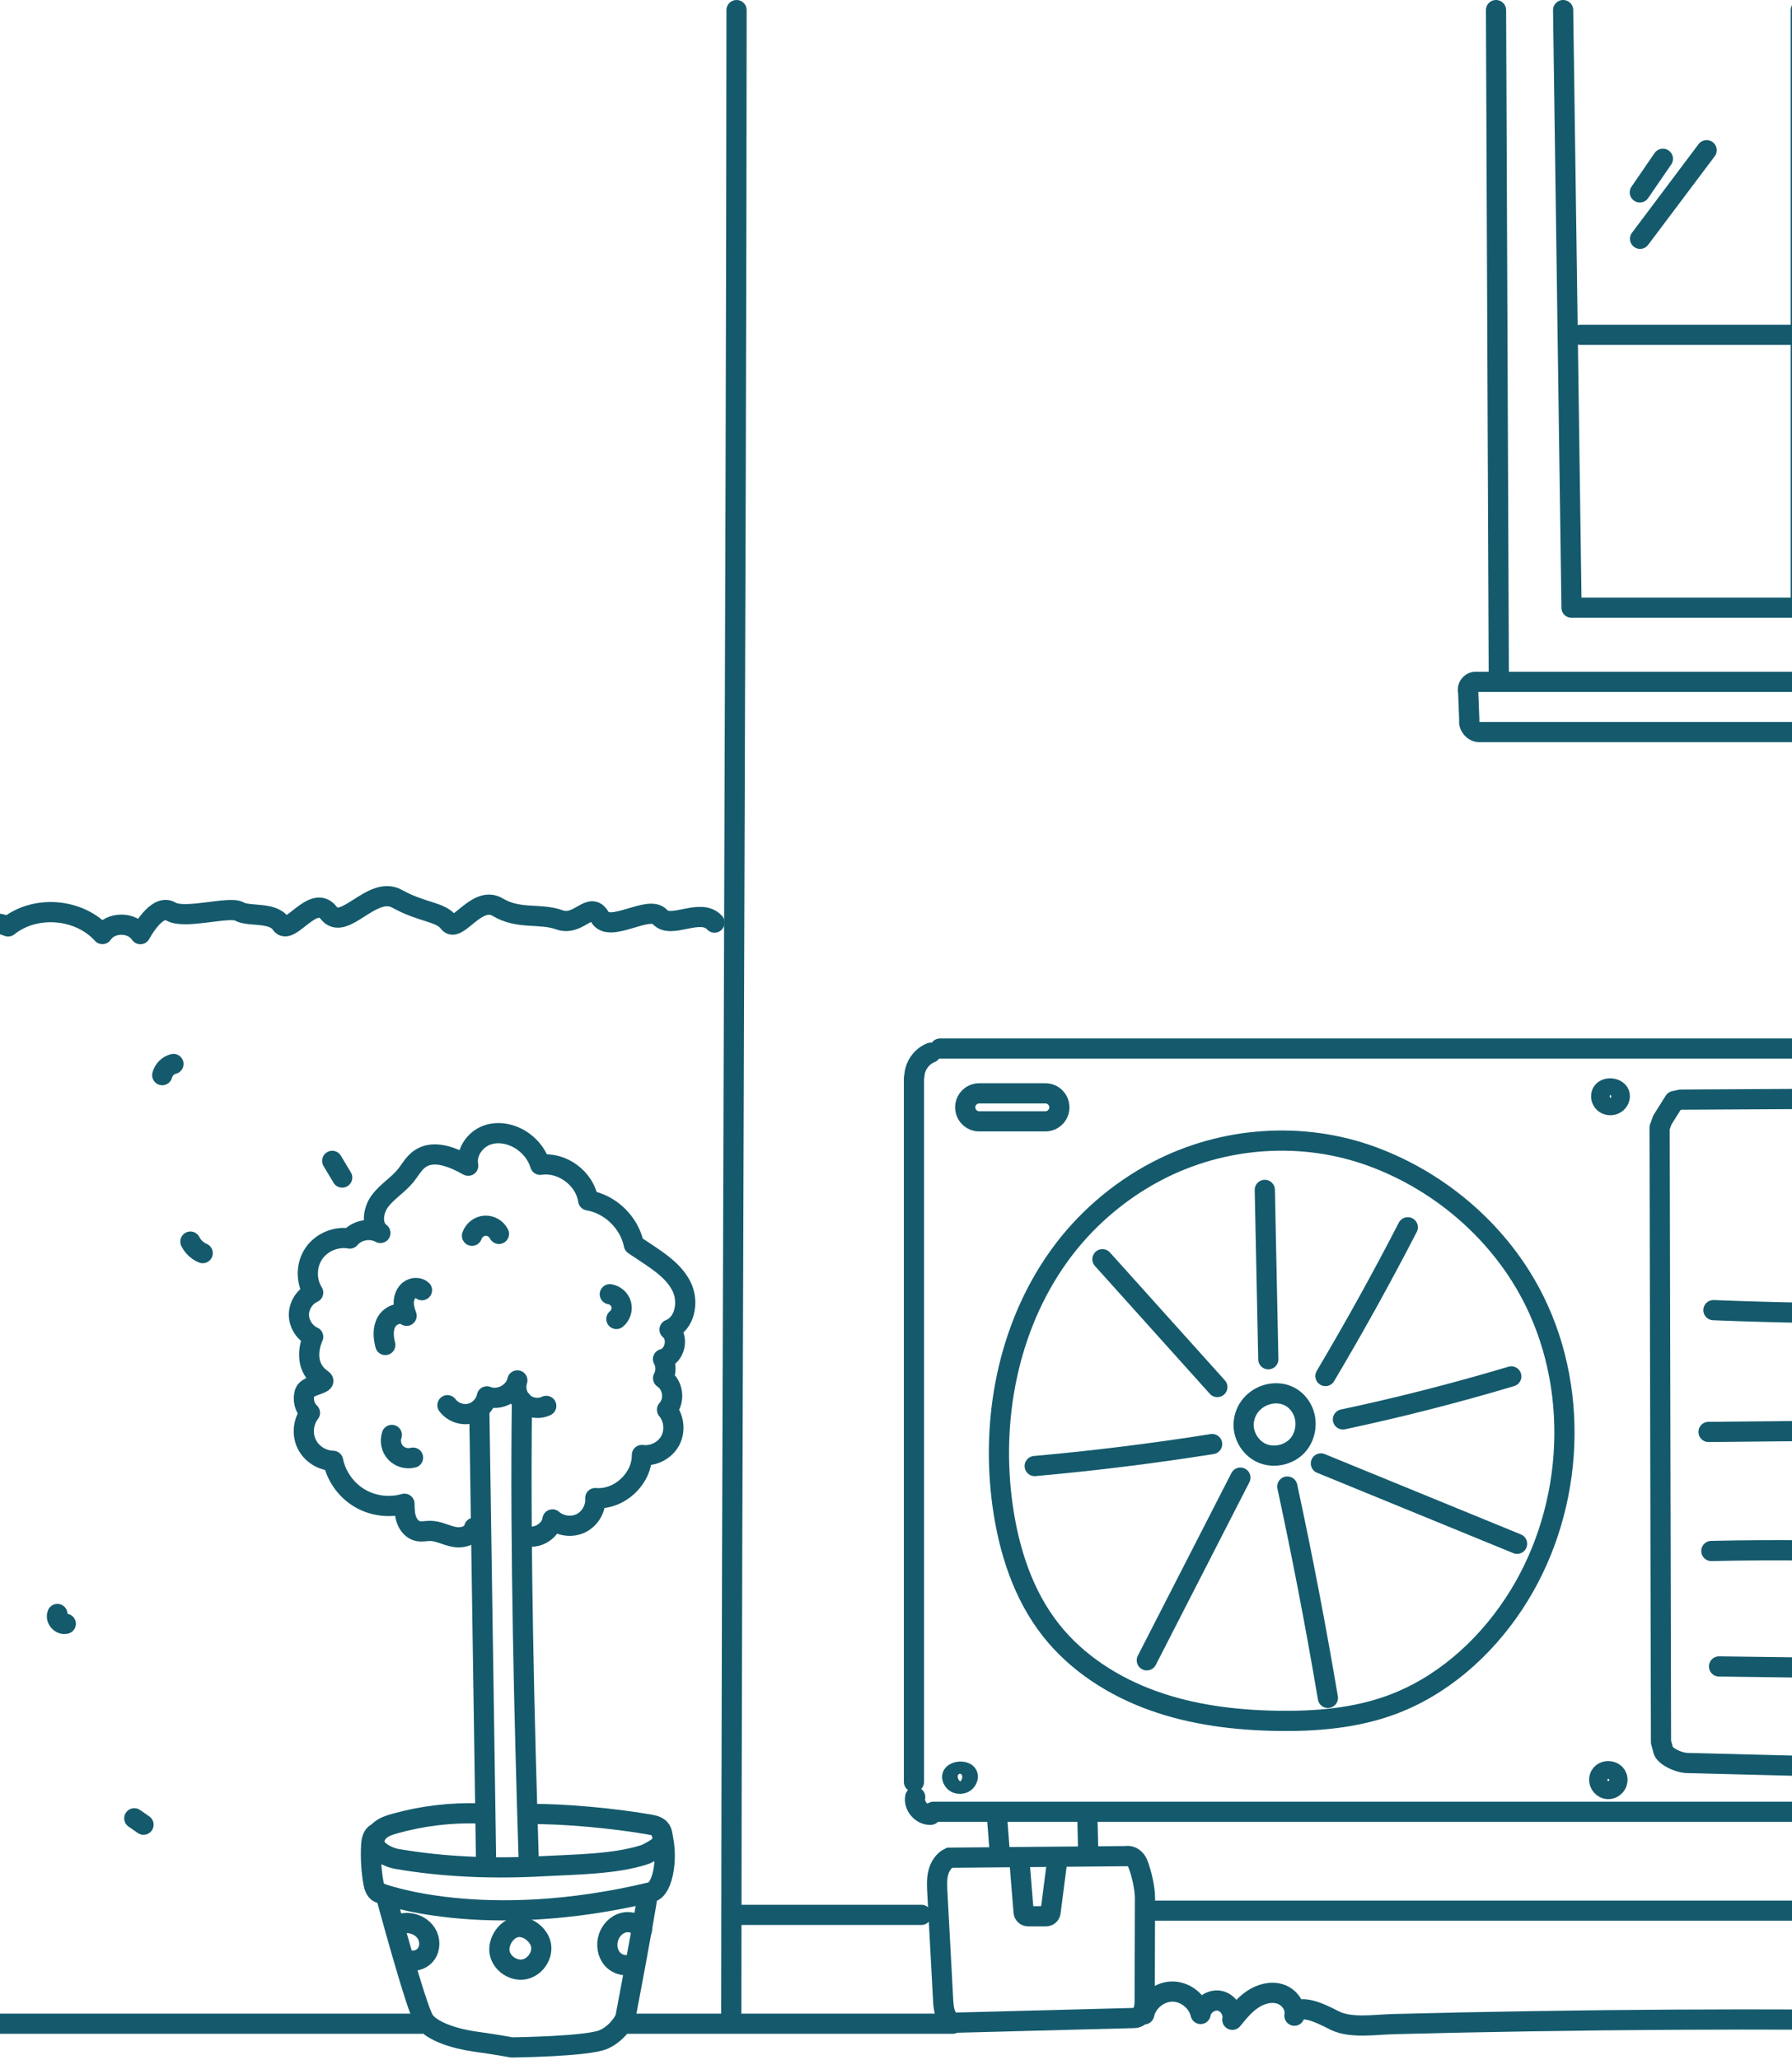 <svg width="355" height="408" viewBox="0 0 355 408" fill="none" xmlns="http://www.w3.org/2000/svg">
<path d="M76.328 266.362C75.936 264.849 75.801 263.158 76.57 261.796C77.339 260.434 79.279 259.669 80.548 260.584C80.231 259.73 79.963 258.838 79.985 257.927C80.006 257.016 80.354 256.077 81.076 255.519C81.797 254.962 82.921 254.898 83.594 255.512" stroke="#145A6C" stroke-width="4" stroke-linecap="round" stroke-linejoin="round"/>
<path d="M93.503 244.733C93.854 243.647 94.907 242.824 96.047 242.744C97.188 242.664 98.346 243.333 98.844 244.36" stroke="#145A6C" stroke-width="4" stroke-linecap="round" stroke-linejoin="round"/>
<path d="M120.807 256.314C121.867 256.472 122.795 257.303 123.07 258.337C123.344 259.372 122.949 260.552 122.106 261.214" stroke="#145A6C" stroke-width="4" stroke-linecap="round" stroke-linejoin="round"/>
<path d="M77.624 284.174C77.206 285.363 77.502 286.771 78.362 287.693C79.222 288.615 80.609 289.008 81.826 288.675" stroke="#145A6C" stroke-width="4" stroke-linecap="round" stroke-linejoin="round"/>
<path d="M88.64 278.294C89.643 279.646 91.474 280.326 93.118 279.958C94.761 279.589 96.126 278.191 96.453 276.542C98.847 277.539 101.953 275.91 102.488 273.376C101.967 274.909 102.452 276.733 103.668 277.805C104.884 278.877 106.757 279.133 108.216 278.426" stroke="#145A6C" stroke-width="4" stroke-linecap="round" stroke-linejoin="round"/>
<path d="M103.463 303.907C105.762 305.161 109.078 303.501 109.447 300.912C110.963 302.246 113.305 302.551 115.113 301.649C116.921 300.747 118.083 298.694 117.925 296.682C122.633 297.113 127.226 292.872 127.162 288.151C129.35 288.459 131.671 287.303 132.741 285.373C133.811 283.444 133.559 280.866 132.137 279.179C133.777 277.438 133.377 274.232 131.36 272.944C131.99 271.786 131.984 270.306 131.345 269.153C133.737 268.54 134.55 264.87 132.64 263.308C135.681 262.117 136.476 257.888 135.089 254.934C133.703 251.981 130.856 250.03 128.137 248.223C127.282 247.655 126.427 247.087 125.572 246.518C124.702 242.133 120.934 238.471 116.521 237.722C115.892 233.386 111.349 230.023 107.012 230.68C106.472 228.855 105.264 227.258 103.731 226.127C101.661 224.601 98.856 223.925 96.44 224.81C94.023 225.696 92.242 228.338 92.754 230.856C89.748 229.183 85.88 227.538 83.097 229.56C81.922 230.413 81.233 231.761 80.314 232.883C78.821 234.705 76.701 235.95 75.287 237.834C73.874 239.717 73.465 242.775 75.358 244.178C73.418 243.076 70.718 243.569 69.293 245.284C66.611 244.789 63.688 246.01 62.16 248.266C60.632 250.522 60.584 253.685 62.043 255.986C60.369 256.746 59.217 258.532 59.217 260.368C59.217 262.204 60.369 263.99 62.042 264.75C62.042 264.75 59.38 270.134 63.823 273.184C65.055 274.03 60.925 274.285 60.411 275.687C59.898 277.09 60.306 278.782 61.403 279.797C60.066 281.517 59.803 284.002 60.748 285.964C61.694 287.925 63.804 289.269 65.983 289.3C66.6 292.326 68.534 295.06 71.183 296.654C73.833 298.247 77.158 298.676 80.125 297.805C80.144 298.888 80.166 299.995 80.536 301.014C80.906 302.033 81.694 302.965 82.751 303.212C83.549 303.399 84.379 303.179 85.198 303.18C86.827 303.182 88.322 304.045 89.919 304.367C91.515 304.69 93.579 304.142 93.925 302.552" stroke="#145A6C" stroke-width="4" stroke-linecap="round" stroke-linejoin="round"/>
<path d="M95.059 359.137C89.391 358.934 83.691 359.612 78.228 361.139C77.188 361.43 76.125 361.768 75.302 362.465C74.478 363.161 73.945 364.308 74.269 365.336C74.716 366.752 77.082 367.879 78.547 368.133C88.048 369.783 97.897 370.122 107.526 369.588C113.709 369.245 121.709 369.224 127.601 367.325C128.443 367.053 130.223 366.019 130.839 365.385C131.456 364.751 131.371 363.163 130.903 362.413C130.459 361.701 129.538 361.484 128.711 361.339C121.751 360.117 111.599 359.146 104.532 359.246" stroke="#145A6C" stroke-width="4" stroke-linecap="round" stroke-linejoin="round"/>
<path d="M74.586 363.044C73.767 363.472 73.582 364.545 73.533 365.467C73.4 367.93 73.546 370.409 73.967 372.841C74.12 373.728 74.488 374.788 75.377 374.932C75.377 374.932 95.669 382.711 128.996 374.731C131.566 374.116 132.432 366.914 131 362.881" stroke="#145A6C" stroke-width="4" stroke-linecap="round" stroke-linejoin="round"/>
<path d="M76.442 375.408C76.442 375.408 82.513 397.958 84.051 400.14C85.59 402.323 90.123 403.778 94.251 404.344C98.379 404.909 101.374 405.475 101.374 405.475C101.374 405.475 116.593 405.313 119.669 403.859C122.745 402.404 123.878 399.656 123.878 399.656C123.878 399.656 127.764 379.287 128.331 375.004" stroke="#145A6C" stroke-width="4" stroke-linecap="round" stroke-linejoin="round"/>
<path d="M94.959 279.548C95.408 309.535 95.857 339.521 96.305 369.507" stroke="#145A6C" stroke-width="4" stroke-linecap="round" stroke-linejoin="round"/>
<path d="M103.397 277.447C103.026 306.896 103.855 340.071 104.773 369.507" stroke="#145A6C" stroke-width="4" stroke-linecap="round" stroke-linejoin="round"/>
<path d="M78.695 381.544C79.191 380.975 80.011 380.808 80.765 380.84C82.225 380.902 83.673 381.644 84.455 382.877C85.237 384.11 85.262 385.819 84.402 386.998C83.543 388.178 81.799 388.667 80.504 387.991" stroke="#145A6C" stroke-width="4" stroke-linecap="round" stroke-linejoin="round"/>
<path d="M98.997 386.789C99.442 388.88 101.711 390.399 103.817 390.018C105.923 389.636 107.513 387.417 107.194 385.304C106.88 383.222 104.459 381.28 102.3 381.671C100.141 382.062 98.558 384.73 98.997 386.789Z" stroke="#145A6C" stroke-width="4" stroke-linecap="round" stroke-linejoin="round"/>
<path d="M127.182 382.161C126.452 380.949 124.841 380.409 123.471 380.773C122.102 381.136 121.018 382.292 120.561 383.631C120.06 385.103 120.305 386.853 121.348 388.007C122.391 389.161 124.248 389.563 125.593 388.78" stroke="#145A6C" stroke-width="4" stroke-linecap="round" stroke-linejoin="round"/>
<path d="M246.41 281.453C246.068 284.005 247.569 286.688 249.91 287.756C252.251 288.824 255.241 288.21 256.993 286.322C258.744 284.435 259.14 281.425 257.963 279.136C255.171 273.709 247.189 275.649 246.41 281.453Z" stroke="#145A6C" stroke-width="4" stroke-linecap="round" stroke-linejoin="round"/>
<path d="M209.669 248.932C199.677 262.964 196.238 281.101 198.617 298.167C199.847 306.992 202.655 315.797 208.162 322.799C213.316 329.353 220.621 334.018 228.468 336.825C236.315 339.633 244.705 340.665 253.038 340.8C260.639 340.923 268.357 340.291 275.5 337.69C285.528 334.038 293.934 326.611 299.839 317.716C311.47 300.195 313.297 276.442 303.971 257.591C297.467 244.444 285.636 234.135 271.92 229.071C258.023 223.941 242.238 225.074 229.103 231.976C221.428 236.008 214.7 241.867 209.669 248.932H209.669Z" stroke="#145A6C" stroke-width="4" stroke-linecap="round" stroke-linejoin="round"/>
<path d="M251.255 269.189C251.024 258.01 250.793 246.831 250.562 235.651" stroke="#145A6C" stroke-width="4" stroke-linecap="round" stroke-linejoin="round"/>
<path d="M262.571 272.512C268.3 262.857 273.742 253.032 278.887 243.053" stroke="#145A6C" stroke-width="4" stroke-linecap="round" stroke-linejoin="round"/>
<path d="M266.039 281.102C277.265 278.714 288.395 275.871 299.393 272.584" stroke="#145A6C" stroke-width="4" stroke-linecap="round" stroke-linejoin="round"/>
<path d="M218.394 249.378C225.981 257.816 233.568 266.255 241.155 274.694" stroke="#145A6C" stroke-width="4" stroke-linecap="round" stroke-linejoin="round"/>
<path d="M261.673 289.819C274.628 295.124 287.584 300.428 300.539 305.733" stroke="#145A6C" stroke-width="4" stroke-linecap="round" stroke-linejoin="round"/>
<path d="M255.019 294.399C258.014 308.288 260.694 322.244 263.056 336.254" stroke="#145A6C" stroke-width="4" stroke-linecap="round" stroke-linejoin="round"/>
<path d="M227.185 328.811C233.365 316.752 239.545 304.692 245.725 292.633" stroke="#145A6C" stroke-width="4" stroke-linecap="round" stroke-linejoin="round"/>
<path d="M204.976 290.339C216.737 289.287 228.463 287.836 240.126 285.987" stroke="#145A6C" stroke-width="4" stroke-linecap="round" stroke-linejoin="round"/>
<path d="M188.976 352.743C189.282 353.13 189.784 353.299 190.271 353.266C190.759 353.232 191.233 352.996 191.484 352.572C192.961 350.07 187.171 350.462 188.976 352.743Z" stroke="#145A6C" stroke-width="4" stroke-linecap="round" stroke-linejoin="round"/>
<path d="M317.357 216.394C317.031 217.045 317.212 217.898 317.747 218.392C318.282 218.885 319.117 219.001 319.785 218.713C320.501 218.404 321.007 217.602 320.868 216.835C320.6 215.351 318.013 215.089 317.357 216.394Z" stroke="#145A6C" stroke-width="4" stroke-linecap="round" stroke-linejoin="round"/>
<path d="M316.81 352.428C316.766 353.361 317.562 354.254 318.493 354.316C319.425 354.379 320.332 353.602 320.415 352.672C320.624 350.308 316.921 350.047 316.81 352.428Z" stroke="#145A6C" stroke-width="4" stroke-linecap="round" stroke-linejoin="round"/>
<path d="M386.379 347.489C386.241 348.875 382.917 350.122 382.363 350.261C381.809 350.4 335.002 349.152 334.31 349.152C333.617 349.152 332.232 348.875 330.848 348.044C329.463 347.212 329.463 346.519 329.463 346.519L329.048 344.994L328.771 223.318L329.324 221.793L331.679 218.051L332.925 217.774L382.225 217.497" stroke="#145A6C" stroke-width="4" stroke-linecap="round" stroke-linejoin="round"/>
<path d="M339.435 259.466C351.892 259.966 364.36 260.17 376.826 260.078" stroke="#145A6C" stroke-width="4" stroke-linecap="round" stroke-linejoin="round"/>
<path d="M338.463 283.581C352.035 283.451 365.607 283.321 379.179 283.191" stroke="#145A6C" stroke-width="4" stroke-linecap="round" stroke-linejoin="round"/>
<path d="M339.021 307.159C351.852 306.868 364.693 307.022 377.514 307.621" stroke="#145A6C" stroke-width="4" stroke-linecap="round" stroke-linejoin="round"/>
<path d="M340.545 330.025C353.238 330.192 365.93 330.358 378.623 330.526" stroke="#145A6C" stroke-width="4" stroke-linecap="round" stroke-linejoin="round"/>
<path d="M184.412 208.479C182.584 209.202 181.255 211.047 181.146 213.012" stroke="#145A6C" stroke-width="4" stroke-linecap="round" stroke-linejoin="round"/>
<path d="M181.057 213.571V352.894" stroke="#145A6C" stroke-width="4" stroke-linecap="round" stroke-linejoin="round"/>
<path d="M181.307 355.899C180.967 357.66 182.595 359.514 184.384 359.402" stroke="#145A6C" stroke-width="4" stroke-linecap="round" stroke-linejoin="round"/>
<path d="M184.935 358.807H396.165C396.165 358.807 399.858 358.622 400.412 357.329V209.875C400.412 209.875 400.412 208.028 399.12 207.473H392.472" stroke="#145A6C" stroke-width="4" stroke-linecap="round" stroke-linejoin="round"/>
<path d="M186.228 207.658H390.442" stroke="#145A6C" stroke-width="4" stroke-linecap="round" stroke-linejoin="round"/>
<path d="M507.966 144.972H293.043C291.897 144.979 290.893 143.812 291.07 142.679L290.851 136.973C290.562 136.104 291.296 135.06 292.211 135.039H507.966" stroke="#145A6C" stroke-width="4" stroke-linecap="round" stroke-linejoin="round"/>
<path d="M296.92 134.763L296.366 2" stroke="#145A6C" stroke-width="4" stroke-linecap="round" stroke-linejoin="round"/>
<path d="M309.661 2L311.322 120.351H404.382V2" stroke="#145A6C" stroke-width="4" stroke-linecap="round" stroke-linejoin="round"/>
<path d="M197.491 359.546L198.045 366.752" stroke="#145A6C" stroke-width="4" stroke-miterlimit="10" stroke-linecap="round"/>
<path d="M215.401 359.362L215.586 367.122" stroke="#145A6C" stroke-width="4" stroke-miterlimit="10" stroke-linecap="round"/>
<path fill-rule="evenodd" clip-rule="evenodd" d="M224.684 399.652C225.469 399.657 226.146 399.03 226.449 398.306C226.752 397.581 226.759 396.772 226.762 395.986C226.783 389.301 226.804 382.616 226.825 375.931C226.831 373.976 226.124 370.848 225.387 369.038C225.018 368.131 224.063 367.383 223.108 367.592L188.084 367.904C186.919 368.457 186.172 369.668 185.863 370.922C185.554 372.175 185.622 373.488 185.691 374.777C186.078 381.96 186.464 389.144 186.85 396.327C186.94 397.989 187.278 400.009 188.839 400.584L224.684 399.652Z" stroke="#145A6C" stroke-width="4" stroke-miterlimit="10" stroke-linecap="round"/>
<path d="M201.921 368.046L202.778 378.677C202.815 379.143 203.204 379.502 203.671 379.502H207.227C207.677 379.502 208.057 379.167 208.115 378.72L209.492 368.045" stroke="#145A6C" stroke-width="4" stroke-miterlimit="10" stroke-linecap="round"/>
<path d="M207.092 216.528H193.983C192.453 216.528 191.213 217.769 191.213 219.299C191.213 220.83 192.453 222.071 193.983 222.071H207.092C208.622 222.071 209.862 220.83 209.862 219.299C209.862 217.769 208.622 216.528 207.092 216.528Z" stroke="#145A6C" stroke-width="4" stroke-miterlimit="10" stroke-linecap="round"/>
<path d="M145.913 2C145.87 110.003 144.91 292.564 144.867 400.567" stroke="#145A6C" stroke-width="4" stroke-miterlimit="10" stroke-linecap="round"/>
<path d="M-19.391 400.779C14.889 400.779 49.176 400.779 83.458 400.779" stroke="#145A6C" stroke-width="4" stroke-miterlimit="10" stroke-linecap="round"/>
<path d="M124.209 400.779C145.715 400.779 167.226 400.779 188.732 400.779" stroke="#145A6C" stroke-width="4" stroke-miterlimit="10" stroke-linecap="round"/>
<path d="M226.668 398.925C227.217 396.406 229.65 394.431 232.226 394.414C234.803 394.396 237.261 396.338 237.844 398.85C238.122 397.181 239.91 395.924 241.573 396.229C243.236 396.534 244.462 398.344 244.13 400.003C245.329 398.528 246.552 397.03 248.128 395.968C249.704 394.906 251.714 394.324 253.533 394.873C255.352 395.423 256.801 397.327 256.426 399.191C257.062 396.03 263.521 399.733 264.444 400.173C267.718 401.731 272.197 400.957 276.108 400.856C285.312 400.618 294.516 400.427 303.722 400.282C322.133 399.991 340.547 399.886 358.96 399.965" stroke="#145A6C" stroke-width="4" stroke-linecap="round" stroke-linejoin="round"/>
<path d="M145.976 379.225H182.535" stroke="#145A6C" stroke-width="4" stroke-miterlimit="10" stroke-linecap="round"/>
<path d="M227.678 378.394H357.574" stroke="#145A6C" stroke-width="4" stroke-miterlimit="10" stroke-linecap="round"/>
<path d="M356.744 118.549V2" stroke="#145A6C" stroke-width="4" stroke-linecap="round" stroke-linejoin="round"/>
<path d="M313.122 66.303H402.859" stroke="#145A6C" stroke-width="4" stroke-linecap="round" stroke-linejoin="round"/>
<path d="M324.855 38.101L329.421 31.446" stroke="#145A6C" stroke-width="4" stroke-linecap="round" stroke-linejoin="round"/>
<path d="M324.904 47.291C329.298 41.442 333.693 35.594 338.088 29.746" stroke="#145A6C" stroke-width="4" stroke-linecap="round" stroke-linejoin="round"/>
<path d="M-524 188.292C-520.228 187.667 -515.816 188.423 -512.534 190.387C-507.543 185.21 -498.566 184.574 -492.896 188.996C-489.945 187.996 -486.509 188.578 -484.05 190.493C-481.349 187.422 -477.294 185.59 -473.206 185.594C-469.119 185.597 -465.067 187.436 -462.371 190.51C-459.659 189.395 -456.455 189.547 -453.86 190.914C-451.229 186.487 -445.196 184.451 -440.423 186.38C-435.054 182.067 -426.354 182.771 -421.748 187.891C-420.111 185.412 -415.85 185.422 -414.225 187.908C-414.225 187.908 -410.999 181.744 -408.229 183.407C-405.46 185.07 -396.597 182.298 -394.658 183.407C-392.719 184.515 -388.011 183.407 -386.349 185.901C-384.687 188.396 -379.979 179.803 -376.932 183.684C-373.885 187.564 -368.346 178.141 -363.361 180.912C-358.376 183.683 -354.775 183.407 -353.113 185.624C-351.451 187.841 -347.574 180.081 -343.42 182.575C-339.265 185.07 -335.111 183.684 -331.233 185.07C-327.356 186.455 -325.14 181.189 -323.202 184.515C-323.202 184.515 -314.154 177.817 -308.615 180.404C-303.076 182.991 -301.929 177.464 -293.363 184.477C-289.257 187.838 -282.254 184.368 -279.313 188.786C-271.059 182.791 -259.124 182.421 -250.516 187.894C-246.998 185.062 -241.561 184.945 -237.923 187.621C-233.443 186.311 -228.429 186.948 -224.418 189.337C-219.728 184.223 -211.252 183.139 -205.427 186.908C-203.227 185.223 -199.698 185.685 -198.005 187.878C-193.102 182.857 -185.344 182.321 -178.333 182.098C-173.75 181.952 -168.149 182.382 -166.135 186.505C-163.287 183.962 -159.296 182.753 -155.516 183.288C-152.552 179.9 -147.022 179.137 -143.252 181.596C-137.22 180.711 -130.888 182.044 -125.724 185.287C-126.053 185.081 -122.31 182.986 -121.944 182.879C-120.337 182.405 -118.557 182.431 -116.95 182.886C-115.404 183.325 -114.155 184.629 -112.554 184.718C-110.351 184.841 -108.76 183.361 -106.368 184.216C-105.678 184.462 -105.014 184.829 -104.283 184.89C-103.269 184.975 -102.317 184.463 -101.368 184.094C-97.76 182.692 -94.311 184.339 -90.744 183.461C-87.402 182.638 -83.744 181.705 -81.538 185.382C-77.766 184.757 -73.781 185.514 -70.5 187.477C-65.509 182.3 -56.532 181.665 -50.862 186.086C-47.91 185.087 -44.474 185.668 -42.016 187.583C-39.314 184.512 -35.26 182.681 -31.172 182.684C-27.084 182.687 -23.033 184.526 -20.337 187.601C-17.624 186.485 -14.421 186.637 -11.826 188.004C-9.195 183.577 -3.162 181.541 1.611 183.47C6.98 179.157 15.68 179.861 20.287 184.981C21.923 182.502 26.184 182.512 27.81 184.998C27.81 184.998 31.035 178.834 33.805 180.497C36.575 182.16 45.437 179.388 47.376 180.497C49.315 181.605 54.023 180.497 55.685 182.991C57.347 185.486 62.055 176.893 65.102 180.774C68.149 184.655 73.688 175.231 78.673 178.002C83.659 180.774 87.259 180.497 88.921 182.714C90.583 184.931 94.46 177.171 98.615 179.665C102.769 182.16 106.924 180.774 110.801 182.16C114.678 183.545 116.894 178.279 118.833 181.606C120.771 184.932 128.526 179.111 130.742 181.606C132.958 184.1 138.774 179.665 141.544 182.714" stroke="#145A6C" stroke-width="4" stroke-linecap="round" stroke-linejoin="round"/>
<path d="M26.605 360.098L28.433 361.366" stroke="#145A6C" stroke-width="4" stroke-linecap="round" stroke-linejoin="round"/>
<path d="M11.37 319.634C10.948 320.606 12.008 321.844 13.032 321.574" stroke="#145A6C" stroke-width="4" stroke-linecap="round" stroke-linejoin="round"/>
<path d="M37.718 245.89C38.222 246.91 39.105 247.737 40.156 248.172" stroke="#145A6C" stroke-width="4" stroke-linecap="round" stroke-linejoin="round"/>
<path d="M34.359 210.71C33.292 210.97 32.403 211.857 32.139 212.924" stroke="#145A6C" stroke-width="4" stroke-linecap="round" stroke-linejoin="round"/>
<path d="M65.812 229.903L67.79 233.206" stroke="#145A6C" stroke-width="4" stroke-linecap="round" stroke-linejoin="round"/>
</svg>
